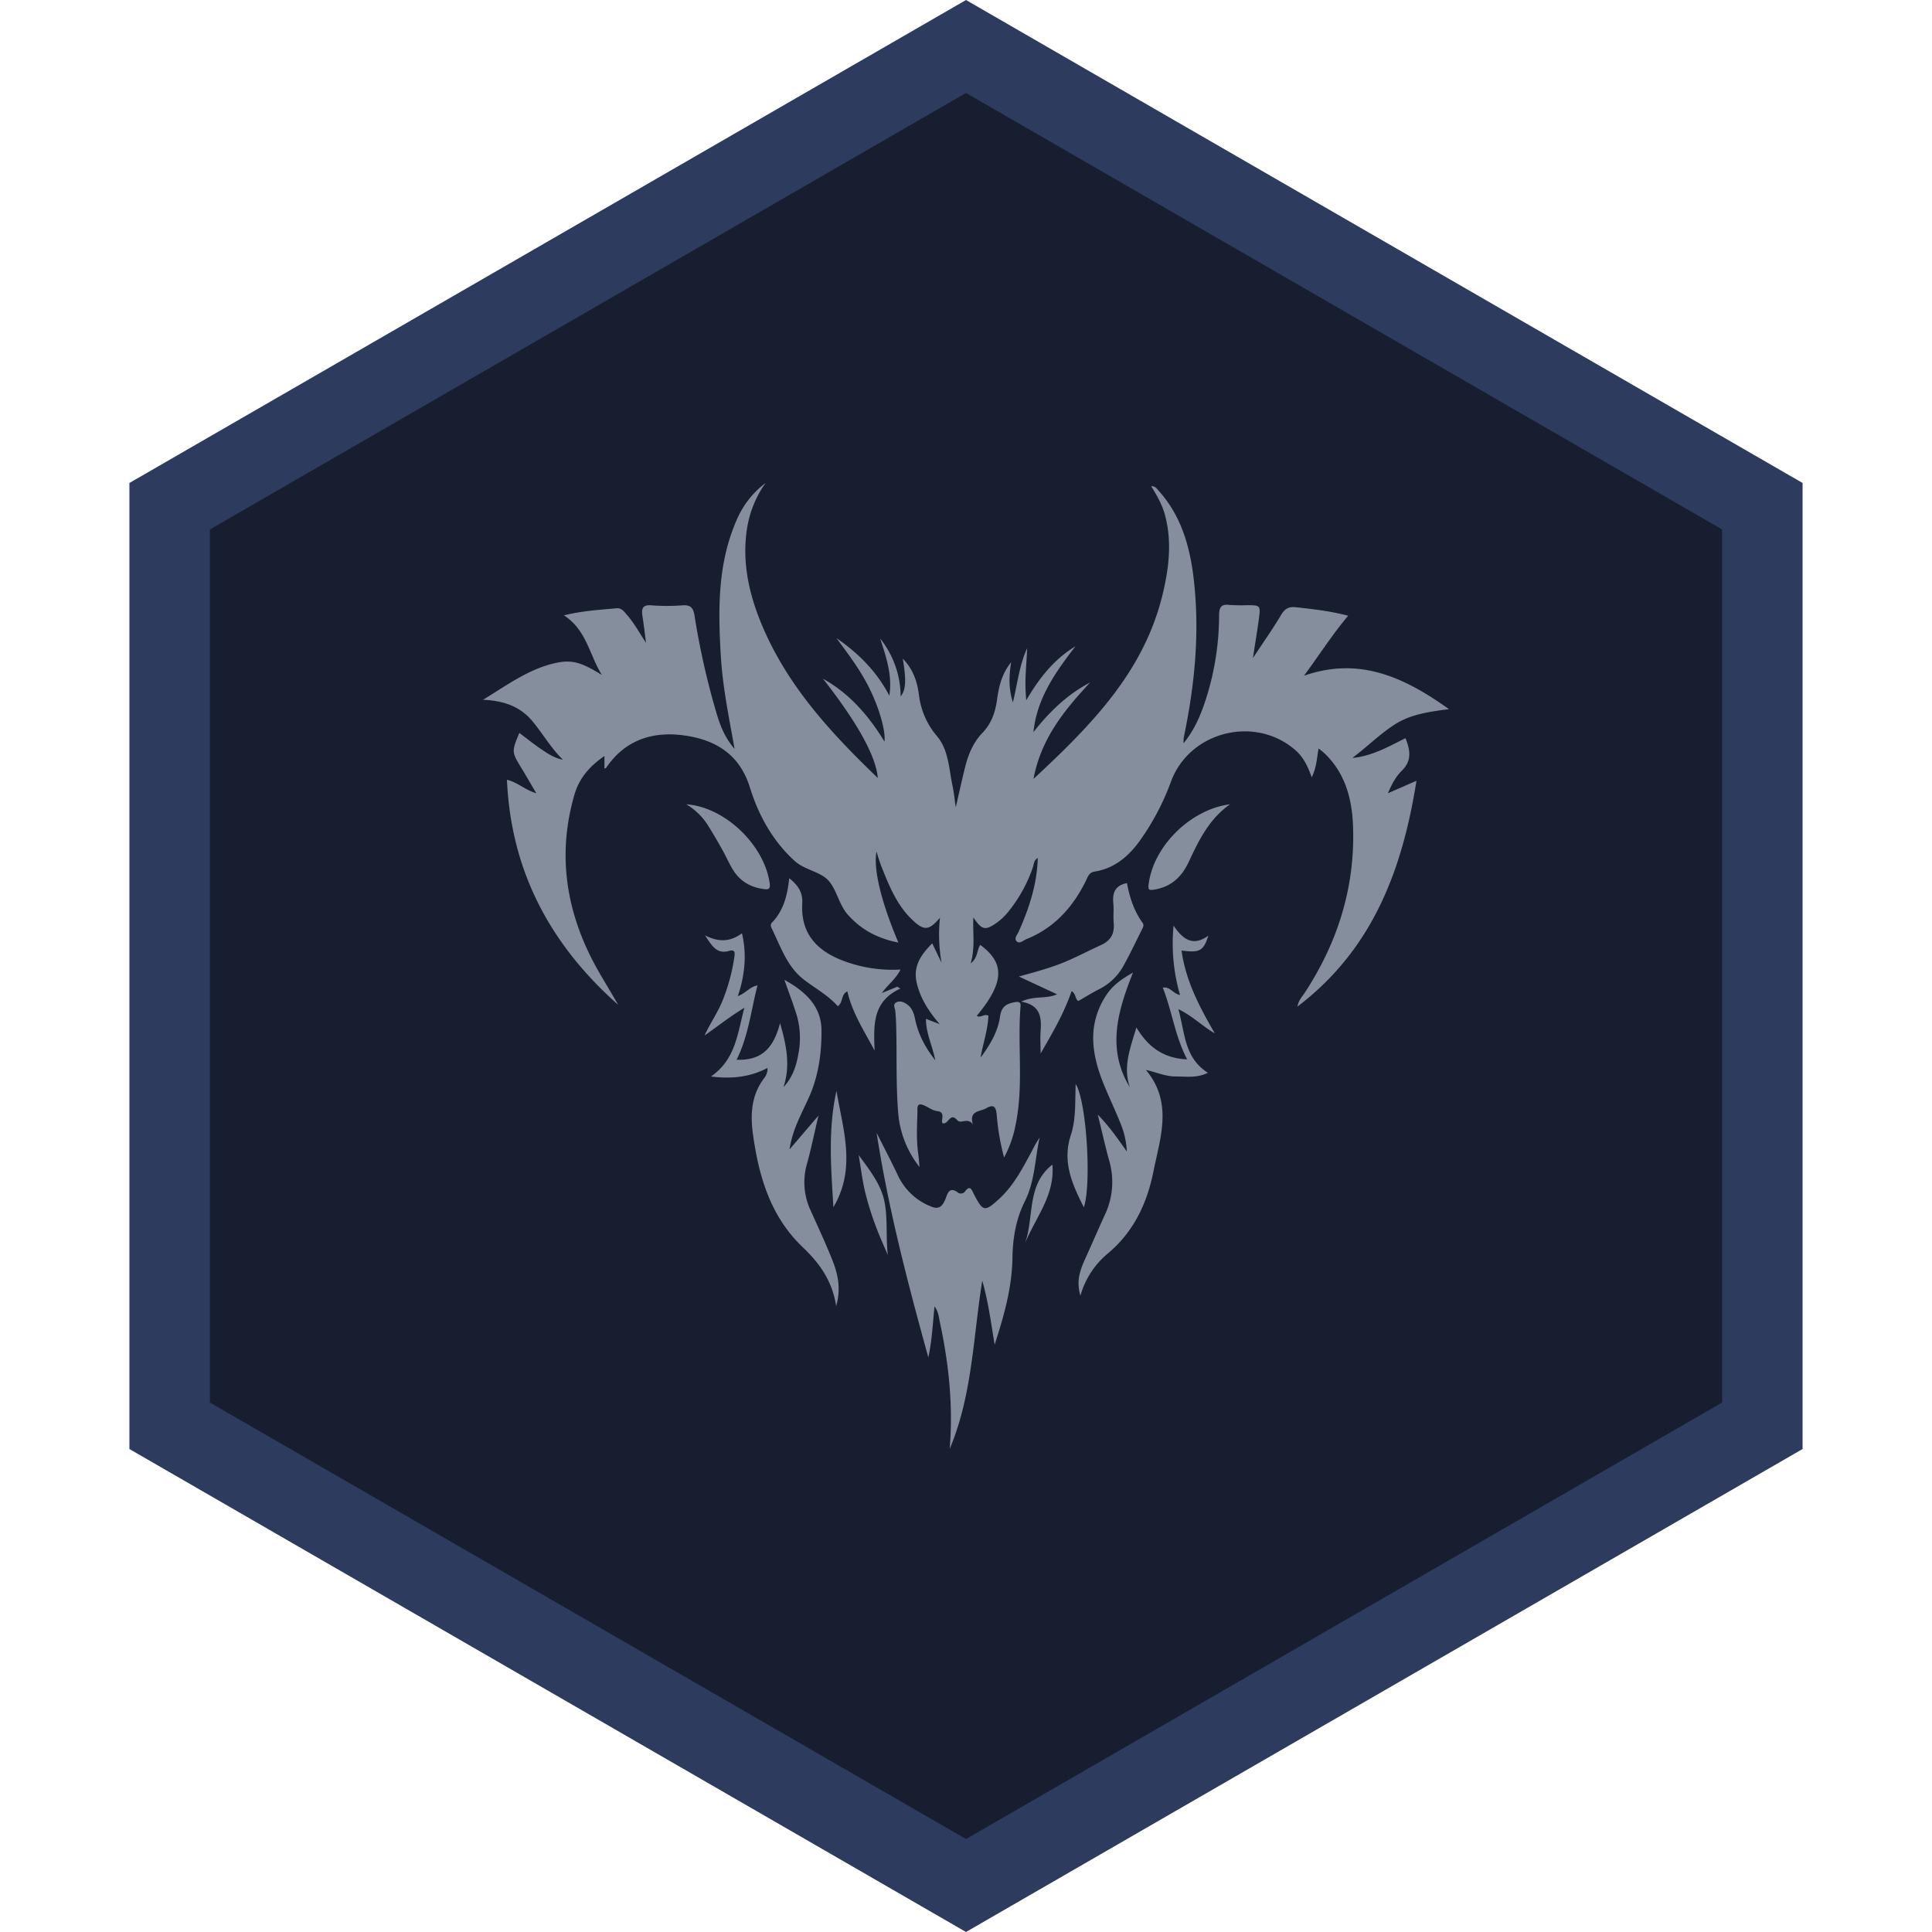 <svg xmlns="http://www.w3.org/2000/svg" width="48" height="48" viewBox="0 0 48 48" fill="none"><path fill="#171E2F" stroke="#2C3B5E" stroke-width="2" d="M4.215 12.577 24 1.155l19.785 11.422v22.846L24 46.845 4.215 35.423V12.577Z"/><g fill="#848E9C" clip-path="url(#a)"><path d="M27.084 16.956c-.632.681-1.218 1.385-1.407 2.396 1.44-1.34 2.772-2.681 3.225-4.657.146-.632.213-1.265.04-1.906-.068-.25-.193-.469-.342-.71.103-.003.138.058.178.103.569.626.788 1.399.881 2.215.152 1.32.024 2.623-.247 3.916a1.355 1.355 0 0 0-.008.155c.297-.366.447-.755.573-1.151.205-.658.31-1.343.311-2.033.003-.19.047-.279.25-.255.146.01.294.012.442.007.337.002.341.002.295.353-.041.296-.089.59-.146.96.262-.397.497-.73.705-1.08.09-.15.19-.2.358-.183l.017.002c.424.047.847.094 1.286.21-.4.474-.713.971-1.098 1.49 1.375-.478 2.485.032 3.603.831-.504.064-.947.129-1.331.37-.385.243-.705.57-1.07.841.48-.042.89-.275 1.32-.491.116.29.168.556-.093.811-.147.144-.249.336-.344.558l.71-.31c-.356 2.25-1.106 4.202-2.957 5.611.027-.16.116-.245.179-.341.816-1.245 1.25-2.609 1.203-4.112-.022-.705-.194-1.362-.735-1.862-.031-.028-.065-.053-.122-.098-.044.24-.049.47-.17.716-.097-.268-.202-.491-.393-.662-.99-.885-2.626-.494-3.1.757a6.178 6.178 0 0 1-.798 1.508c-.28.378-.626.663-1.1.738-.146.023-.172.131-.22.23-.326.662-.792 1.176-1.482 1.451-.075.032-.165.124-.238.053-.073-.07.016-.164.048-.237.26-.582.459-1.18.476-1.833-.103.056-.096.165-.127.248-.139.4-.347.77-.613 1.097a1.49 1.49 0 0 1-.265.253c-.297.215-.383.196-.595-.122-.019.383.05.742-.067 1.142.186-.141.148-.333.239-.459.62.457.596.938-.087 1.762.094.062.176-.058.289-.005-.013.35-.134.689-.195 1.043.23-.31.431-.64.484-1.022.033-.257.174-.32.372-.356.075-.014.147-.01.138.096-.083.992.084 1.996-.13 2.982a2.724 2.724 0 0 1-.28.78 5.786 5.786 0 0 1-.183-1.06c-.02-.201-.072-.27-.266-.159-.154.086-.43.052-.325.404-.115-.19-.3-.009-.384-.106-.192-.221-.215.116-.372.07-.05-.072.09-.274-.129-.3-.139-.015-.244-.121-.38-.16-.136-.038-.113.108-.113.181-.01.342-.03.688.018 1.03.013.087.018.175.034.34a2.5 2.5 0 0 1-.534-1.384c-.055-.724-.026-1.448-.048-2.171a6.383 6.383 0 0 0-.02-.318c-.006-.075-.07-.165.02-.217.09-.052.187-.013.269.045.122.086.17.215.2.358.075.367.237.693.503 1.033-.073-.376-.234-.675-.23-1.029l.34.132c-.289-.337-.48-.648-.569-1.02-.1-.42.105-.705.384-.989l.232.483a3.965 3.965 0 0 1-.04-1.118c-.277.326-.398.333-.704.036-.373-.362-.563-.84-.753-1.316-.045-.113-.078-.231-.12-.363-.079.442.114 1.238.544 2.26-.51-.1-.927-.318-1.26-.698-.223-.254-.28-.645-.492-.858-.211-.214-.582-.25-.826-.473-.547-.498-.896-1.133-1.111-1.825-.25-.805-.826-1.164-1.564-1.282-.8-.128-1.519.07-2.011.799-.004.005-.015.005-.039.014v-.312c-.368.253-.625.55-.743.953-.408 1.396-.24 2.735.398 4.026.206.415.46.801.686 1.203-1.663-1.476-2.662-3.29-2.763-5.591.264.06.44.248.73.335-.137-.232-.247-.424-.361-.611l-.002-.003c-.253-.415-.253-.416-.06-.886.176.131.35.273.522.389.171.116.343.236.562.277-.3-.288-.502-.653-.767-.968-.317-.374-.738-.5-1.219-.521.585-.355 1.14-.772 1.817-.917.417-.087.643 0 1.136.299-.306-.485-.376-1.113-.943-1.48.459-.113.887-.136 1.312-.176.121-.01.186.085.254.163.184.212.318.46.475.697-.03-.223-.055-.446-.09-.668-.028-.183.003-.282.22-.265.261.02.523.02.783 0 .208-.016.264.08.293.265a19 19 0 0 0 .53 2.365c.093.317.2.633.464.938-.145-.805-.297-1.547-.342-2.303-.069-1.15-.084-2.295.391-3.38a2.25 2.25 0 0 1 .72-.924c-.242.34-.401.734-.463 1.149-.119.792.04 1.55.33 2.275.624 1.557 1.722 2.753 2.921 3.904-.043-.547-.528-1.405-1.362-2.465.654.362 1.131.91 1.529 1.561.032-.286-.148-.88-.402-1.377-.218-.428-.508-.807-.791-1.193.543.374 1 .827 1.313 1.43.08-.502-.078-.96-.228-1.421.326.407.506.915.51 1.44.13-.172.143-.393.052-.94.259.267.357.569.4.887.043.385.2.748.451 1.041.292.345.295.817.388 1.245.033.154.047.313.078.52.085-.369.156-.695.236-1.013.077-.311.208-.61.426-.835.217-.225.316-.498.36-.803.045-.322.105-.642.354-.953-.058.358-.062.661.043.998.116-.472.161-.93.354-1.345-.013.41-.073.815-.021 1.292.335-.575.704-1.026 1.221-1.34-.489.637-.957 1.284-1.043 2.132.394-.503.842-.937 1.408-1.233Z"/><path d="M23.064 33.724c-.516-1.867-.995-3.696-1.285-5.58.175.349.358.696.524 1.049.16.346.441.62.789.766.196.09.298.056.385-.14.06-.133.092-.376.34-.177a.146.146 0 0 0 .143-.02c.149-.214.186-.048.246.066.218.415.262.421.612.103.37-.337.594-.777.828-1.21.053-.11.114-.216.183-.317-.116.531-.117 1.084-.368 1.585-.22.438-.3.916-.307 1.406-.012.746-.214 1.45-.443 2.153-.087-.53-.157-1.065-.307-1.59-.227 1.404-.245 2.848-.81 4.182.09-1.064-.02-2.11-.242-3.145-.027-.125-.033-.26-.134-.397-.045.428-.06.832-.154 1.266ZM20.125 27.2c-.182.426-.431.829-.51 1.358l.72-.842c-.106.448-.184.832-.288 1.207-.11.384-.075.796.096 1.157.18.4.365.799.529 1.206.142.353.23.72.102 1.165-.096-.636-.422-1.076-.83-1.464-.792-.755-1.085-1.73-1.234-2.785-.072-.513-.047-.98.266-1.404a.383.383 0 0 0 .093-.265c-.427.222-.87.28-1.405.212.621-.43.657-1.077.83-1.707-.365.221-.668.465-.99.689.137-.3.327-.568.45-.873.138-.343.235-.7.289-1.067.015-.1.03-.209-.13-.162-.294.085-.42-.11-.596-.386.361.185.646.149.917-.053.06.257.081.521.061.784a3.075 3.075 0 0 1-.165.778c.196-.066.295-.234.49-.265-.162.625-.227 1.263-.52 1.846.586.021.908-.243 1.08-.91.16.552.263 1.06.085 1.589.223-.233.32-.522.371-.829a2.03 2.03 0 0 0-.031-.918c-.088-.3-.203-.59-.317-.918.524.292.919.657.922 1.256.004.542-.067 1.087-.285 1.602ZM30.18 25.673c-.3-.172-.54-.423-.904-.602.167.598.145 1.21.735 1.582-.285.139-.541.09-.794.092-.253.003-.486-.106-.747-.163.678.813.356 1.677.186 2.527-.162.808-.502 1.512-1.147 2.046-.32.27-.552.631-.667 1.037-.084-.305-.055-.529.104-.883.17-.376.334-.755.505-1.13.198-.418.236-.895.108-1.339-.102-.363-.181-.731-.286-1.148.273.278.473.563.713.903l.01.015a2.068 2.068 0 0 0-.151-.685c-.127-.318-.274-.626-.405-.944-.314-.753-.442-1.504.037-2.245.155-.243.371-.404.672-.571-.39.975-.652 1.905-.078 2.848-.178-.512.013-.98.162-1.487.286.477.664.768 1.261.794-.305-.585-.375-1.204-.605-1.781.182-.037.253.152.428.18a4.59 4.59 0 0 1-.16-1.722c.23.34.48.528.864.249-.12.381-.218.43-.666.37.105.76.452 1.41.826 2.057ZM19.195 22.905c.277-.297.369-.67.413-1.086.224.177.34.36.324.626-.044.776.394 1.2 1.06 1.44.442.162.912.23 1.381.203-.118.241-.312.37-.463.583l.384-.156.075.047c-.71.323-.66.933-.64 1.541-.254-.484-.554-.934-.677-1.473-.163.077-.1.273-.237.37-.237-.27-.554-.44-.836-.656-.431-.329-.587-.838-.816-1.299a.112.112 0 0 1 .032-.14ZM25.854 25.613c.025-.345-.009-.646-.485-.727.327-.154.613-.06.893-.183l-.949-.442.036-.01c.419-.115.78-.214 1.128-.361.299-.126.58-.276.872-.408.255-.116.346-.292.32-.562-.015-.159.008-.318-.009-.477-.026-.263.046-.446.339-.503.065.352.174.69.388.987.045.062.009.12-.019.173-.153.305-.299.616-.466.914a1.42 1.42 0 0 1-.603.567c-.17.087-.332.188-.507.288-.084-.043-.054-.173-.168-.247-.187.551-.477 1.043-.77 1.552 0-.187-.014-.375 0-.56ZM17.579 20.49a1.606 1.606 0 0 0-.53-.508c.97.067 1.951 1.025 2.075 1.974.018.143-.048.146-.146.133-.338-.044-.606-.203-.782-.502-.093-.159-.167-.328-.257-.487a14.06 14.06 0 0 0-.36-.61ZM28.537 21.98c.108-.942 1.031-1.87 2.022-1.998l-.002.002c-.521.369-.776.902-1.024 1.432-.18.379-.44.619-.857.686-.119.019-.155.014-.14-.121Z"/><path d="M26.725 26.933c.265.403.4 2.459.204 3.06l-.001.002c-.304-.599-.54-1.144-.32-1.805.127-.389.1-.816.117-1.257ZM20.782 27.101c.16.96.498 1.923-.076 2.891v.002c-.06-.977-.137-1.937.076-2.893ZM21.332 28.692v.003c.288.395.565.74.647 1.184.079.422.027.86.079 1.302-.109-.255-.224-.505-.317-.764a7.356 7.356 0 0 1-.248-.806c-.067-.28-.101-.568-.16-.916l-.002-.002v-.001ZM25.453 30.923c.252-.656.036-1.478.693-1.988v.001c.07.77-.437 1.334-.693 1.987l-.005.013a.667.667 0 0 1 .005-.013Z"/></g><defs><clipPath id="a"><path fill="#fff" d="M12 12h24v24H12z"/></clipPath></defs></svg>